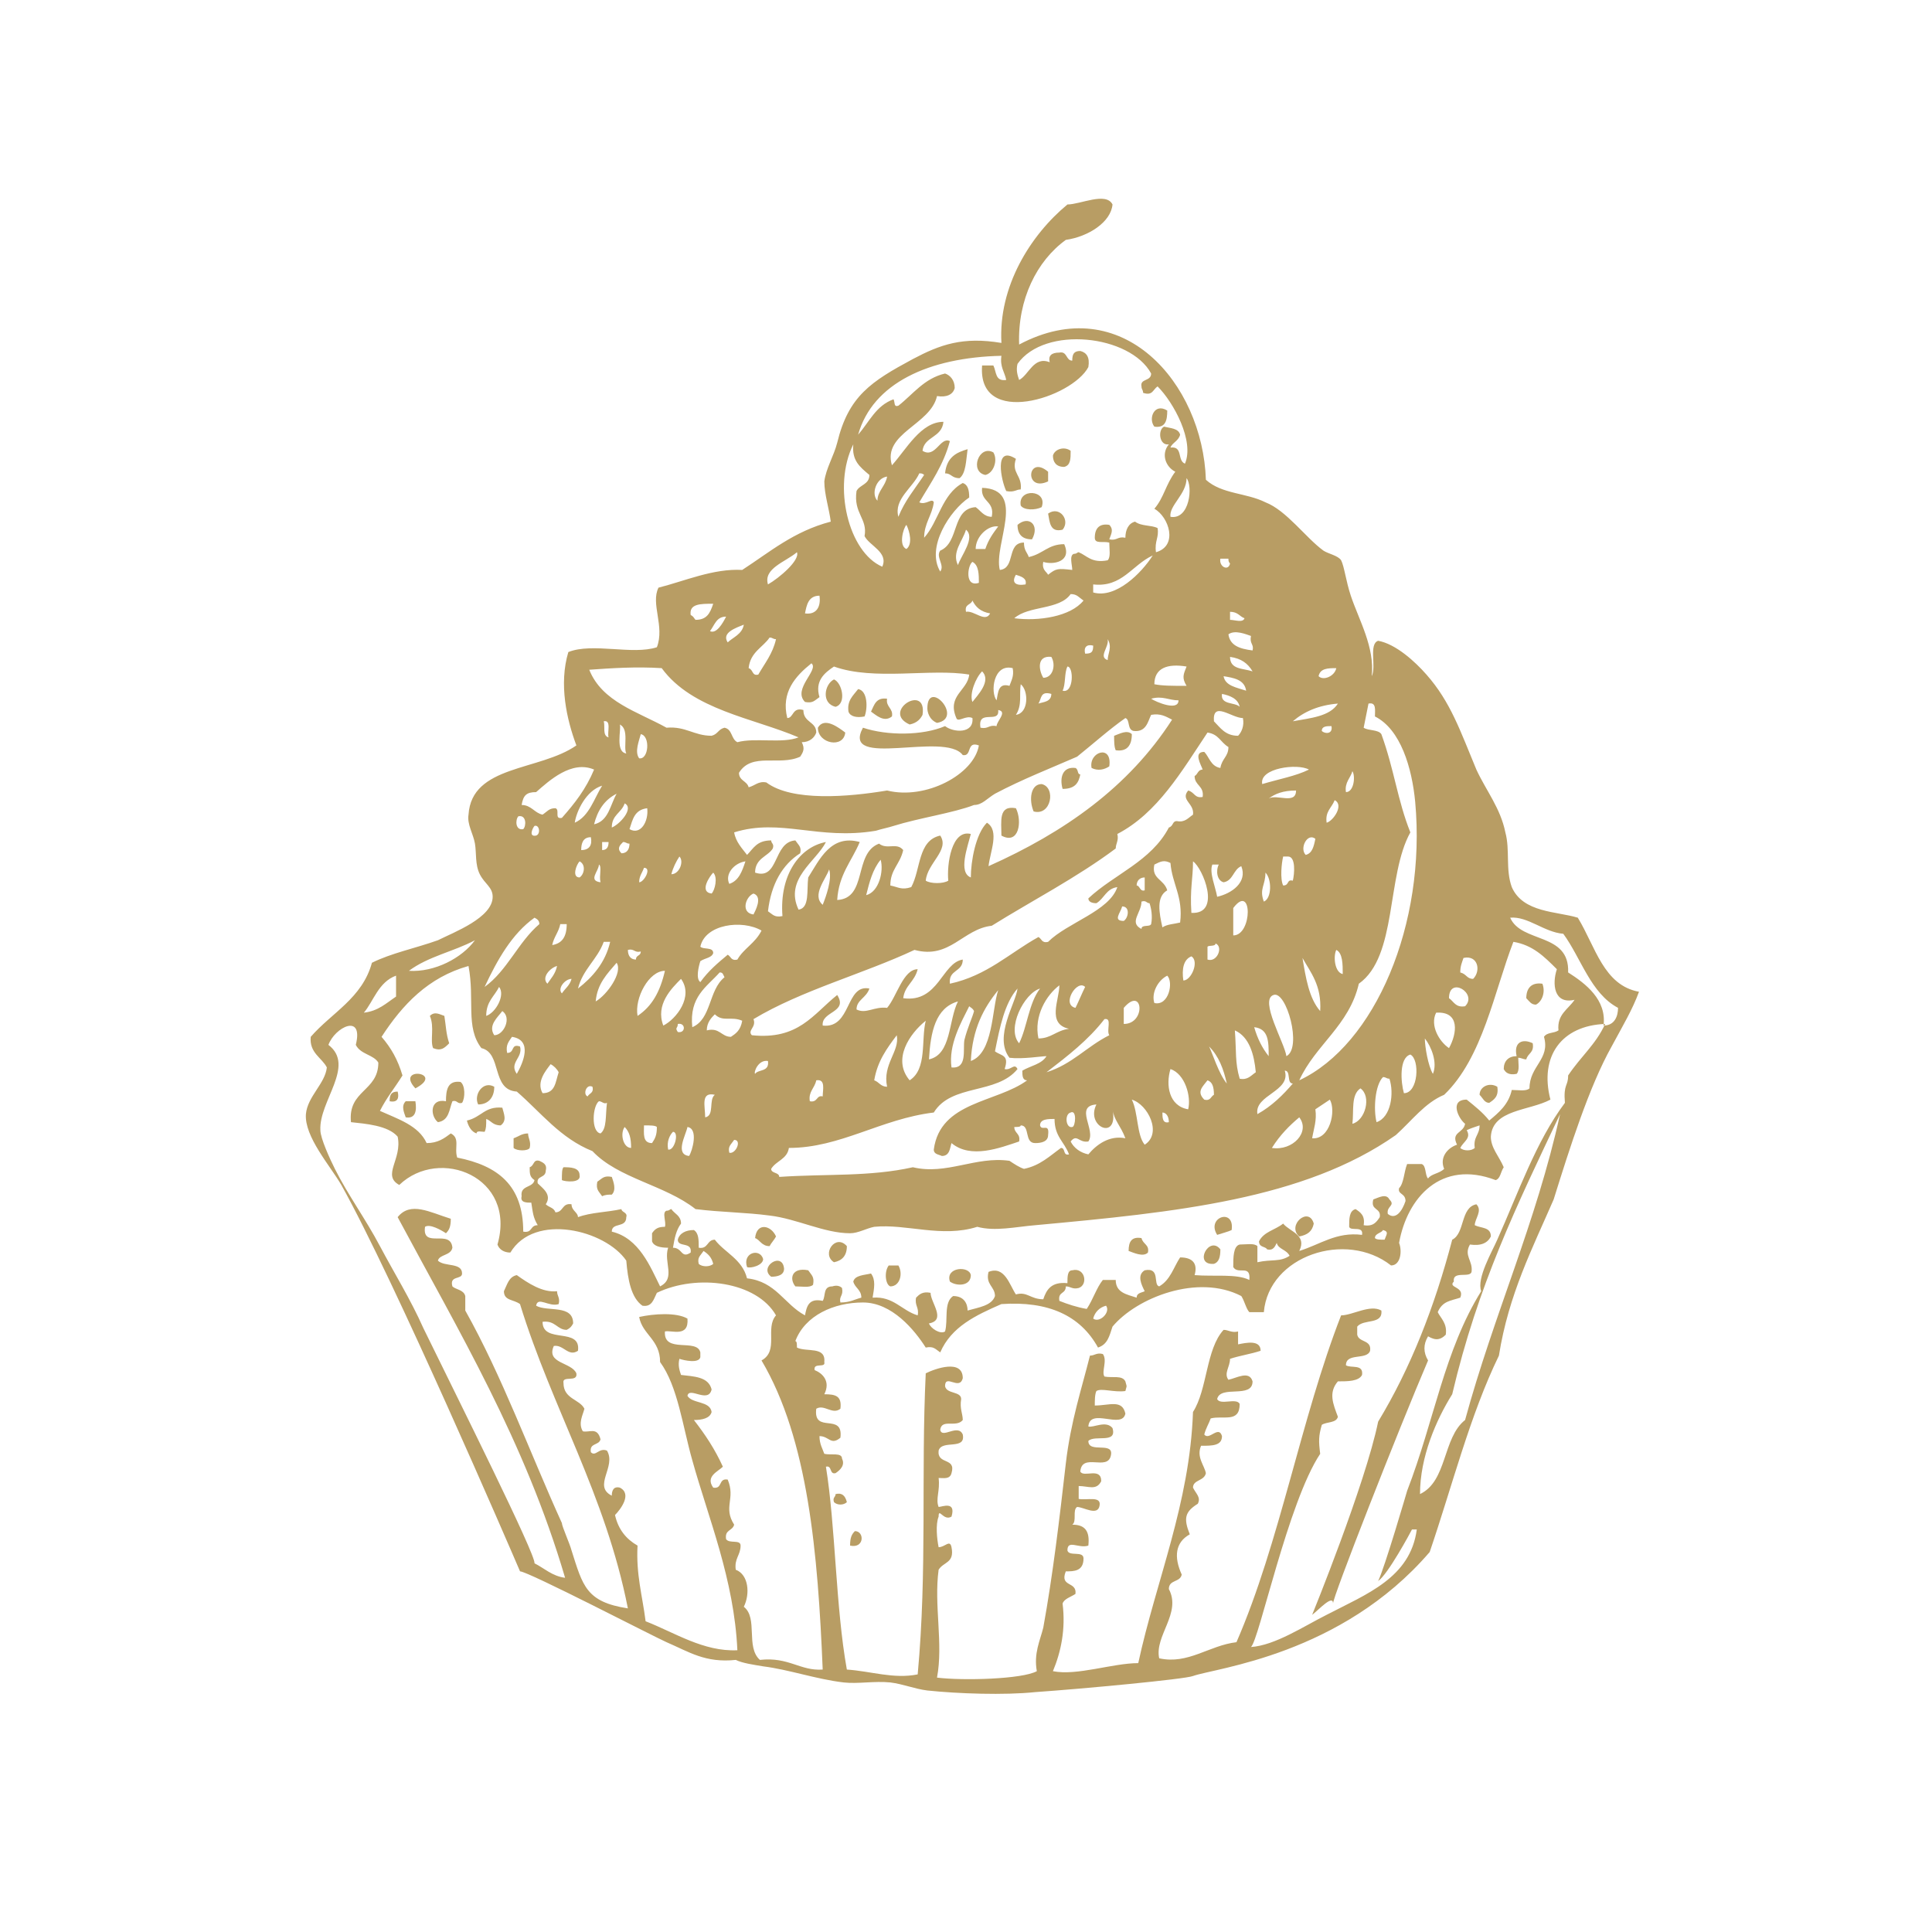 <svg width="120" height="120" xmlns="http://www.w3.org/2000/svg">

 <g>
  <title>background</title>
  <rect fill="none" id="canvas_background" height="402" width="582" y="-1" x="-1"/>
 </g>
 <g>
  <title>Layer 1</title>
  <g id="svg_1">
   <path id="svg_2" d="m72.5,25.5c-0.8,-0.5 -1.2,0.5 -0.8,1c0.7,0.1 0.8,-0.4 0.8,-1z" fill="#b89d64" clip-rule="evenodd" fill-rule="evenodd"/>
   <path id="svg_3" d="m58.7,29.4c0.4,0 0.4,0.3 0.9,0.3c0.4,-0.3 0.4,-1.1 0.5,-1.8c-0.7,0.2 -1.3,0.5 -1.4,1.5z" fill="#b89d64" clip-rule="evenodd" fill-rule="evenodd"/>
   <path id="svg_4" d="m66.1,29c0.4,-0.1 0.4,-0.5 0.4,-1c-0.4,-0.3 -1,-0.1 -1.1,0.3c0,0.4 0.2,0.7 0.7,0.7z" fill="#b89d64" clip-rule="evenodd" fill-rule="evenodd"/>
   <path id="svg_5" d="m61.2,29.5c0.5,-0.1 0.8,-0.9 0.5,-1.4c-0.9,-0.5 -1.5,1.2 -0.5,1.4z" fill="#b89d64" clip-rule="evenodd" fill-rule="evenodd"/>
   <path id="svg_6" d="m63.4,30.4c0.1,-0.9 -0.6,-1 -0.3,-1.9c-1.4,-0.9 -0.9,1.4 -0.6,2c0.5,0.1 0.6,-0.1 0.9,-0.1z" fill="#b89d64" clip-rule="evenodd" fill-rule="evenodd"/>
   <path id="svg_7" d="m65.1,29.9c0,-0.2 0,-0.4 0,-0.6c-1.3,-1.1 -1.5,1.3 0,0.6z" fill="#b89d64" clip-rule="evenodd" fill-rule="evenodd"/>
   <path id="svg_8" d="m63.4,31.4c0.2,0.3 0.9,0.3 1.3,0.1c0.4,-1.1 -1.5,-1.2 -1.3,-0.1z" fill="#b89d64" clip-rule="evenodd" fill-rule="evenodd"/>
   <path id="svg_9" d="m65.1,31.9c0.1,0.5 0.1,1.2 0.9,1c0.5,-0.6 -0.2,-1.5 -0.9,-1z" fill="#b89d64" clip-rule="evenodd" fill-rule="evenodd"/>
   <path id="svg_10" d="m63.2,32.6c0,0.6 0.3,0.9 0.9,0.9c0.5,-0.9 -0.2,-1.5 -0.9,-0.9z" fill="#b89d64" clip-rule="evenodd" fill-rule="evenodd"/>
   <path id="svg_11" d="m51.9,43.9c0.7,-0.2 0.4,-1.5 -0.1,-1.7c-0.6,0.3 -0.8,1.5 0.1,1.7z" fill="#b89d64" clip-rule="evenodd" fill-rule="evenodd"/>
   <path id="svg_12" d="m53.7,44.5c0.2,-0.5 0.2,-1.6 -0.4,-1.7c-0.3,0.4 -0.7,0.7 -0.6,1.4c0.1,0.3 0.5,0.4 1,0.3z" fill="#b89d64" clip-rule="evenodd" fill-rule="evenodd"/>
   <path id="svg_13" d="m58.2,44.9c1.7,-0.3 -0.6,-2.8 -0.6,-0.9c0,0.2 0.1,0.7 0.6,0.9z" fill="#b89d64" clip-rule="evenodd" fill-rule="evenodd"/>
   <path id="svg_14" d="m55.4,44.5c0.1,-0.5 -0.4,-0.6 -0.3,-1.1c-0.7,-0.1 -0.8,0.4 -1,0.8c0.3,0.2 0.8,0.7 1.3,0.3z" fill="#b89d64" clip-rule="evenodd" fill-rule="evenodd"/>
   <path id="svg_15" d="m56.5,45c0.5,-0.1 0.7,-0.4 0.8,-0.6c0.3,-2 -2.6,-0.2 -0.8,0.6z" fill="#b89d64" clip-rule="evenodd" fill-rule="evenodd"/>
   <path id="svg_16" d="m52.5,45.5c-0.4,-0.3 -1.3,-1 -1.7,-0.3c0,1 1.6,1.3 1.7,0.3z" fill="#b89d64" clip-rule="evenodd" fill-rule="evenodd"/>
   <path id="svg_17" d="m70.3,45.6c-0.3,-0.3 -0.8,0 -1.1,0.1c0,0.3 0,0.7 0.1,0.9c0.7,0.1 1,-0.3 1,-1z" fill="#b89d64" clip-rule="evenodd" fill-rule="evenodd"/>
   <path id="svg_18" d="m68.9,47.6c0.2,-1.4 -1.3,-0.9 -1.1,0.1c0.4,0.2 0.8,0.1 1.1,-0.1z" fill="#b89d64" clip-rule="evenodd" fill-rule="evenodd"/>
   <path id="svg_19" d="m67.1,48.1c-0.2,0 -0.1,-0.3 -0.3,-0.4c-0.8,-0.1 -1,0.6 -0.8,1.3c0.8,0 1,-0.4 1.1,-0.9z" fill="#b89d64" clip-rule="evenodd" fill-rule="evenodd"/>
   <path id="svg_20" d="m64.7,48.7c-0.7,0 -0.8,1 -0.5,1.7c1.1,0.3 1.4,-1.5 0.5,-1.7z" fill="#b89d64" clip-rule="evenodd" fill-rule="evenodd"/>
   <path id="svg_21" d="m63.1,50.2c-1.1,-0.2 -0.9,0.8 -0.9,1.7c1.1,0.6 1.3,-0.9 0.9,-1.7z" fill="#b89d64" clip-rule="evenodd" fill-rule="evenodd"/>
   <path id="svg_22" d="m95.4,62.4c0.4,-0.2 0.6,-0.8 0.4,-1.3c-0.7,-0.1 -1,0.3 -1,0.9c0.2,0.2 0.3,0.4 0.6,0.4z" fill="#b89d64" clip-rule="evenodd" fill-rule="evenodd"/>
   <path id="svg_23" d="m26.9,65.1c0.5,0.2 0.7,0 1,-0.3c-0.2,-0.6 -0.2,-1.1 -0.3,-1.7c-0.3,-0.1 -0.6,-0.3 -0.9,0c0.3,0.7 0,1.5 0.2,2z" fill="#b89d64" clip-rule="evenodd" fill-rule="evenodd"/>
   <path id="svg_24" d="m94.2,66.7c0.2,-0.2 0.1,-0.7 0.1,-1c0.2,0 0.3,0.1 0.5,0.1c0.1,-0.4 0.5,-0.4 0.4,-1c-0.6,-0.3 -1.2,-0.1 -1,0.8c-0.5,0 -0.8,0.3 -0.8,0.8c0.1,0.2 0.3,0.4 0.8,0.3z" fill="#b89d64" clip-rule="evenodd" fill-rule="evenodd"/>
   <path id="svg_25" d="m25.8,67.6c1.9,-1 -1.3,-1.4 0,0l0,0z" fill="#b89d64" clip-rule="evenodd" fill-rule="evenodd"/>
   <path id="svg_26" d="m27.7,68.4c-1,-0.2 -1,0.9 -0.5,1.3c0.7,-0.1 0.7,-0.8 0.9,-1.3c0.3,-0.1 0.3,0.2 0.6,0.1c0.2,-0.3 0.2,-1.1 -0.1,-1.3c-0.8,-0.1 -0.9,0.5 -0.9,1.2z" fill="#b89d64" clip-rule="evenodd" fill-rule="evenodd"/>
   <path id="svg_27" d="m30.7,67.5c-0.7,-0.4 -1.3,0.5 -1,1.1c0.6,0 1,-0.4 1,-1.1z" fill="#b89d64" clip-rule="evenodd" fill-rule="evenodd"/>
   <path id="svg_28" d="m92.5,68.5c0.3,-0.2 0.6,-0.4 0.5,-1c-0.5,-0.3 -1.1,0 -1.1,0.5c0.2,0.2 0.3,0.5 0.6,0.5z" fill="#b89d64" clip-rule="evenodd" fill-rule="evenodd"/>
   <path id="svg_29" d="m24.2,68.4c0.5,0.1 0.6,-0.2 0.5,-0.6c-0.4,0 -0.5,0.2 -0.5,0.6z" fill="#b89d64" clip-rule="evenodd" fill-rule="evenodd"/>
   <path id="svg_30" d="m25.8,68.4c-0.2,0 -0.4,0 -0.6,0c-0.3,0.3 -0.1,0.7 0,1c0.6,0.1 0.7,-0.4 0.6,-1z" fill="#b89d64" clip-rule="evenodd" fill-rule="evenodd"/>
   <path id="svg_31" d="m29.6,70.4c0,-0.2 0.3,-0.1 0.5,-0.1c0.1,-0.2 0.1,-0.4 0.1,-0.8c0.3,0.1 0.4,0.4 0.9,0.4c0.4,-0.3 0.2,-0.7 0.1,-1.1c-1.1,-0.1 -1.3,0.6 -2.2,0.8c0.1,0.4 0.3,0.7 0.6,0.8z" fill="#b89d64" clip-rule="evenodd" fill-rule="evenodd"/>
   <path id="svg_32" d="m32.9,71.3c0.1,-0.4 -0.1,-0.6 -0.1,-0.9c-0.4,0 -0.6,0.2 -0.9,0.3c0,0.2 0,0.4 0,0.6c0.2,0.2 0.9,0.2 1,0z" fill="#b89d64" clip-rule="evenodd" fill-rule="evenodd"/>
   <path id="svg_33" d="m36,73c0,-0.5 -0.6,-0.5 -1,-0.5c-0.1,0.1 -0.1,0.4 -0.1,0.8c0.2,0.1 1.2,0.2 1.1,-0.3z" fill="#b89d64" clip-rule="evenodd" fill-rule="evenodd"/>
   <path id="svg_34" d="m38,74.2c0.3,-0.3 0.1,-0.8 0,-1.1c-0.5,-0.1 -0.6,0.1 -0.9,0.3c-0.1,0.5 0.1,0.6 0.3,0.9c0.2,-0.1 0.4,-0.1 0.6,-0.1z" fill="#b89d64" clip-rule="evenodd" fill-rule="evenodd"/>
   <path id="svg_35" d="m76.5,76.4c0.2,-1.4 -1.6,-0.8 -0.9,0.3c0.3,-0.1 0.7,-0.2 0.9,-0.3z" fill="#b89d64" clip-rule="evenodd" fill-rule="evenodd"/>
   <path id="svg_36" d="m80.7,76.8c0.5,-0.1 0.8,-0.3 0.9,-0.8c-0.3,-1.1 -1.7,0.1 -0.9,0.8z" fill="#b89d64" clip-rule="evenodd" fill-rule="evenodd"/>
   <path id="svg_37" d="m48.2,76.8c-0.3,-0.7 -1.2,-0.9 -1.3,0.1c0.3,0.1 0.4,0.5 0.9,0.5c0.1,-0.2 0.3,-0.4 0.4,-0.6z" fill="#b89d64" clip-rule="evenodd" fill-rule="evenodd"/>
   <path id="svg_38" d="m71.3,77.8c0.1,-0.5 -0.3,-0.5 -0.4,-0.9c-0.6,-0.1 -0.8,0.2 -0.8,0.8c0.3,0.1 0.9,0.4 1.2,0.1z" fill="#b89d64" clip-rule="evenodd" fill-rule="evenodd"/>
   <path id="svg_39" d="m51.8,78.4c0.5,-0.1 0.8,-0.4 0.8,-1c-0.7,-0.8 -1.6,0.5 -0.8,1z" fill="#b89d64" clip-rule="evenodd" fill-rule="evenodd"/>
   <path id="svg_40" d="m75.4,78.5c0.3,-0.1 0.4,-0.4 0.4,-0.9c-0.7,-0.9 -1.7,1 -0.4,0.9z" fill="#b89d64" clip-rule="evenodd" fill-rule="evenodd"/>
   <path id="svg_41" d="m47.4,78.2c-0.2,-0.7 -1.3,-0.4 -1,0.5c0.2,0.1 1,-0.1 1,-0.5z" fill="#b89d64" clip-rule="evenodd" fill-rule="evenodd"/>
   <path id="svg_42" d="m47.9,79.3c0.4,0 0.8,-0.1 0.8,-0.5c-0.1,-1.1 -1.6,-0.1 -0.8,0.5z" fill="#b89d64" clip-rule="evenodd" fill-rule="evenodd"/>
   <path id="svg_43" d="m55.3,79.9c0.6,0 0.8,-0.8 0.5,-1.3c-0.2,0 -0.4,0 -0.6,0c-0.3,0.4 -0.2,1.2 0.1,1.3z" fill="#b89d64" clip-rule="evenodd" fill-rule="evenodd"/>
   <path id="svg_44" d="m60.3,79.2c-0.1,-0.6 -1.6,-0.5 -1.3,0.4c0.4,0.3 1.3,0.3 1.3,-0.4z" fill="#b89d64" clip-rule="evenodd" fill-rule="evenodd"/>
   <path id="svg_45" d="m50.5,79.8c0.1,-0.5 -0.1,-0.6 -0.3,-0.9c-1,-0.2 -1.2,0.5 -0.8,1c0.4,0 0.9,0.1 1.1,-0.1z" fill="#b89d64" clip-rule="evenodd" fill-rule="evenodd"/>
   <path id="svg_46" d="m51.9,92.8c0,0.2 -0.2,0.2 -0.1,0.5c0.2,0.2 0.6,0.2 0.8,0c-0.1,-0.4 -0.3,-0.6 -0.7,-0.5z" fill="#b89d64" clip-rule="evenodd" fill-rule="evenodd"/>
   <path id="svg_47" d="m53.1,95.1c-0.2,0.2 -0.3,0.4 -0.3,0.9c0.9,0.2 0.9,-0.9 0.3,-0.9z" fill="#b89d64" clip-rule="evenodd" fill-rule="evenodd"/>
   <path id="svg_48" d="m98,57c-1.3,-0.4 -3.4,-0.3 -4.1,-1.9c-0.4,-1.1 -0.1,-2.3 -0.4,-3.4c-0.3,-1.5 -1.2,-2.6 -1.8,-3.9c-1,-2.4 -1.6,-4.2 -3.1,-5.9c-0.7,-0.8 -1.9,-1.9 -3,-2.1c-0.6,0.2 -0.1,1.6 -0.4,2.2c0.2,-1.8 -0.8,-3.5 -1.3,-5c-0.3,-0.9 -0.4,-1.8 -0.6,-2.2c-0.2,-0.3 -0.8,-0.4 -1.1,-0.6c-1.1,-0.8 -2.3,-2.5 -3.6,-3c-1.2,-0.6 -2.7,-0.5 -3.7,-1.4c-0.2,-6 -5.2,-11.8 -11.6,-8.4c-0.1,-2.8 1.1,-5.2 2.9,-6.5c1.4,-0.2 2.8,-1.1 2.9,-2.2c-0.4,-0.8 -2,0 -2.8,0c-2.3,1.9 -4.3,5.1 -4.1,8.6c-2.4,-0.4 -3.8,0.1 -5.5,1c-2.6,1.4 -4,2.3 -4.7,5.2c-0.2,0.8 -0.7,1.6 -0.8,2.4c0,0.8 0.3,1.7 0.4,2.5c-2.3,0.6 -3.8,1.9 -5.5,3c-1.8,-0.1 -3.6,0.7 -5.2,1.1c-0.5,1 0.4,2.4 -0.1,3.7c-1.5,0.5 -4,-0.3 -5.5,0.3c-0.6,2 -0.1,4.2 0.5,5.8c-2.3,1.6 -6.5,1.2 -6.7,4.3c-0.1,0.6 0.3,1.2 0.4,1.8c0.1,0.6 0,1.3 0.3,1.9c0.3,0.6 0.8,0.8 0.8,1.4c0,1.3 -2.4,2.2 -3.4,2.7c-1.4,0.5 -2.9,0.8 -4.1,1.4c-0.6,2.2 -2.5,3.1 -3.8,4.6c-0.1,1 0.7,1.3 1,1.9c-0.1,1 -1.2,1.8 -1.3,2.9c-0.1,1.4 1.5,3.2 2.2,4.4c3.3,5.9 10.5,22.6 11.1,24c0.5,0 8.4,4.1 9.1,4.4c1.4,0.6 2.4,1.3 4.3,1.1c0.4,0.2 1.1,0.3 1.7,0.4c1.6,0.2 3.3,0.8 5,1c0.9,0.1 1.9,-0.1 2.9,0c0.8,0.1 1.5,0.4 2.3,0.5c1.9,0.2 4.8,0.3 6.7,0.1c2.9,-0.2 9.3,-0.8 9.8,-1c1.4,-0.5 9.2,-1.3 14.7,-7.7c1.4,-4.1 2.5,-8.5 4.3,-12.2c0.6,-3.8 2.1,-6.7 3.4,-9.7c1,-3.2 2.2,-7 3.6,-9.5c0.7,-1.3 1.3,-2.3 1.7,-3.4c-2.2,-0.4 -2.7,-2.8 -3.8,-4.6zm-7.1,2.5c0.9,-0.2 1.1,0.8 0.6,1.3c-0.4,0 -0.4,-0.3 -0.8,-0.4c0,-0.4 0.1,-0.6 0.2,-0.9zm0.1,3c-0.6,0.1 -0.7,-0.3 -1,-0.5c0,-1.4 1.8,-0.3 1,0.5zm-1.8,0.4c1.5,-0.1 1.3,1.3 0.8,2.2c-0.6,-0.4 -1.2,-1.4 -0.8,-2.2zm-0.2,3.8c-0.3,-0.5 -0.5,-1.7 -0.5,-2.2c0.4,0.5 0.8,1.5 0.5,2.2zm-3.2,-21.1c-0.2,-0.3 -0.8,-0.2 -1.1,-0.4c0.1,-0.5 0.2,-1 0.3,-1.5c0.5,-0.1 0.4,0.4 0.4,0.8c1.6,0.8 2.3,3.2 2.5,5.3c0.7,7.6 -2.5,15.1 -7.2,17.3c1,-2.2 3.1,-3.4 3.7,-6c2.4,-1.7 1.7,-6.7 3.2,-9.4c-0.8,-2 -1,-3.9 -1.8,-6.1zm1.4,22.3c-0.2,-0.7 -0.3,-2.2 0.4,-2.4c0.6,0.3 0.5,2.4 -0.4,2.4zm-1.7,1.8c-0.2,-0.8 -0.1,-2.3 0.4,-2.8c0.2,0 0.2,0.1 0.4,0.1c0.3,0.9 0.1,2.4 -0.8,2.7zm-1.5,0.1c0.1,-0.8 -0.1,-1.8 0.5,-2.2c0.7,0.5 0.3,2 -0.5,2.2zm-2.3,-0.9c0.3,-0.2 0.6,-0.4 0.9,-0.6c0.4,0.7 0,2.5 -1.1,2.4c0.1,-0.6 0.3,-1.1 0.2,-1.8zm-2.9,-19.3c0.4,-0.3 0.9,-0.5 1.7,-0.5c0,0.9 -1.2,0.2 -1.7,0.5zm1.5,5.1c-0.4,-0.1 -0.2,0.3 -0.6,0.3c-0.2,-0.4 -0.1,-1.4 0,-1.8l0.3,0c0.5,0 0.4,1.1 0.3,1.5zm-1.2,7.1c0.8,-0.3 1.8,3.3 0.8,3.8c-0.1,-0.8 -1.7,-3.5 -0.8,-3.8zm0.7,4.7c0.4,0 0.1,0.8 0.5,0.8c-0.6,0.7 -1.3,1.4 -2.2,1.9c-0.2,-1.2 2.1,-1.4 1.7,-2.7zm0.9,2.9c0.7,0.9 -0.4,2.1 -1.7,1.9c0.5,-0.8 1.1,-1.4 1.7,-1.9zm1.3,-6.6c-0.7,-0.8 -0.9,-2.1 -1.1,-3.3c0.5,0.9 1.2,1.7 1.1,3.3zm-0.3,-10.7c-0.1,0.5 -0.2,0.9 -0.6,1c-0.4,-0.4 0.1,-1.4 0.6,-1zm0.4,-6.7c0,-0.3 0.3,-0.3 0.6,-0.3c0.1,0.5 -0.4,0.5 -0.6,0.3zm0.8,4.3c0.6,0.3 -0.1,1.3 -0.5,1.4c-0.1,-0.7 0.3,-0.9 0.5,-1.4zm1.1,-1.8c0.2,0.3 0.1,1.3 -0.4,1.3c-0.1,-0.6 0.3,-0.9 0.4,-1.3zm-0.6,12.6c-0.5,-0.1 -0.6,-1.1 -0.4,-1.5c0.4,0.2 0.4,0.9 0.4,1.5zm-0.4,-19c-0.1,0.5 -0.8,0.8 -1.1,0.5c0.1,-0.5 0.6,-0.5 1.1,-0.5zm0.1,2.2c-0.5,0.8 -1.7,0.9 -2.8,1.1c0.7,-0.6 1.6,-1 2.8,-1.1zm-1.8,4.1c-0.8,0.4 -1.9,0.6 -2.9,0.9c-0.2,-1 2.2,-1.3 2.9,-0.9zm-2.7,6.4c0.4,0.4 0.4,1.6 -0.1,1.8c-0.3,-0.8 0.1,-1 0.1,-1.8zm0.2,11.4c-0.4,-0.5 -0.7,-1.1 -0.9,-1.8c0.9,0.1 0.9,0.9 0.9,1.8zm-7.1,-3.3c-0.2,-0.6 0.2,-1.4 0.8,-1.7c0.4,0.4 0.1,1.9 -0.8,1.7zm0.9,7.4c-0.4,0.1 -0.4,-0.3 -0.4,-0.6c0.2,0 0.4,0.2 0.4,0.6zm-0.9,-16c0.4,-0.2 0.6,-0.3 1,-0.1c0.1,1.3 0.8,2.1 0.6,3.7c-0.4,0.1 -0.8,0.1 -1.1,0.3c-0.2,-0.9 -0.4,-1.9 0.3,-2.3c-0.2,-0.7 -1,-0.7 -0.8,-1.6zm1,12.7c0.9,0.3 1.3,1.7 1.1,2.5c-1.2,-0.2 -1.4,-1.5 -1.1,-2.5zm0.8,-5.5c-0.1,-0.7 0,-1.3 0.5,-1.5c0.5,0.3 0,1.5 -0.5,1.5zm0.5,-4.2c-0.1,-1.5 0.1,-2.1 0.1,-3.2c0.6,0.4 1.8,3.3 -0.1,3.2zm1.5,1.9c0.5,0.2 0.1,1.2 -0.5,1l0,-0.8c0.1,-0.1 0.5,0 0.5,-0.2zm-0.5,8.5c0.3,0.1 0.4,0.4 0.4,0.9c-0.2,0.1 -0.2,0.4 -0.6,0.3c-0.5,-0.5 -0.1,-0.8 0.2,-1.2zm0.1,-2.1c0.6,0.6 0.9,1.4 1.1,2.3c-0.5,-0.6 -0.9,-1.9 -1.1,-2.3zm0.5,-9.3c-0.1,-0.6 -0.5,-1.5 -0.3,-2l0.4,0c-0.2,0.4 -0.1,1 0.3,1.1c0.6,-0.1 0.6,-0.8 1.1,-1c0.4,1 -0.6,1.7 -1.5,1.9zm0.4,-13.7c0.6,0.1 1.3,0.2 1.4,0.9c-0.6,-0.2 -1.3,-0.3 -1.4,-0.9zm1,1.9c-0.3,-0.3 -1.2,-0.1 -1.1,-0.8c0.5,0.1 1,0.3 1.1,0.8zm-0.6,-3.1c0.7,0.1 1.1,0.4 1.4,0.9c-0.6,-0.2 -1.4,-0.1 -1.4,-0.9zm0.2,15.6c1.2,-1.6 1.2,1.7 0,1.7l0,-1.7zm1.4,10.2c-0.3,0.2 -0.5,0.5 -1,0.4c-0.3,-1 -0.2,-1.7 -0.3,-3c0.9,0.4 1.2,1.5 1.3,2.6zm-0.2,-26.2c-0.8,-0.1 -1.4,-0.3 -1.5,-1c0.4,-0.3 1.1,0 1.4,0.1c-0.1,0.5 0.2,0.5 0.1,0.9zm-0.5,-2c-0.1,0.3 -0.6,0.1 -0.9,0.1l0,-0.5c0.5,0 0.6,0.3 0.9,0.4zm-1.5,-3.7l0.5,0c0,0.1 0,0.2 0.1,0.3c-0.1,0.5 -0.7,0.2 -0.6,-0.3zm1.4,9.9c0.1,0.5 -0.1,0.9 -0.3,1.1c-0.8,0 -1.1,-0.5 -1.5,-0.9c-0.1,-1.3 1.1,-0.2 1.8,-0.2zm-2.2,0.9c0.7,0.1 0.8,0.6 1.3,0.9c0,0.6 -0.4,0.7 -0.5,1.3c-0.6,-0.1 -0.7,-0.7 -1,-1c-0.7,0 -0.2,0.8 -0.1,1.1c-0.3,0 -0.3,0.3 -0.5,0.4c0,0.6 0.6,0.6 0.5,1.3c-0.5,0.1 -0.5,-0.3 -0.9,-0.4c-0.5,0.6 0.4,0.8 0.3,1.5c-0.3,0.2 -0.5,0.5 -1,0.4c-0.3,0 -0.2,0.3 -0.5,0.4c-1.1,2.1 -3.4,2.9 -5,4.4c0,0.2 0.2,0.3 0.5,0.3c0.5,-0.3 0.6,-0.9 1.3,-1c-0.5,1.5 -3.1,2.2 -4.3,3.4c-0.4,0.1 -0.4,-0.2 -0.6,-0.3c-1.8,1 -3.2,2.4 -5.5,2.9c-0.1,-0.9 0.8,-0.7 0.8,-1.5c-1.3,0.2 -1.5,2.7 -3.7,2.4c0.1,-0.8 0.7,-1 0.9,-1.8c-0.9,0 -1.3,1.7 -1.9,2.4c-0.8,-0.1 -1.3,0.4 -1.9,0.1c0,-0.6 0.6,-0.7 0.8,-1.3c-1.5,-0.3 -1.1,2.5 -2.9,2.3c-0.1,-0.9 1.6,-0.8 0.9,-1.9c-1.5,1.2 -2.4,2.8 -5.3,2.5c-0.3,-0.3 0.3,-0.5 0.1,-1c3,-1.8 6.8,-2.8 10,-4.3c2.2,0.6 3,-1.3 4.8,-1.5c2.4,-1.5 5.3,-3 7.7,-4.8c0,-0.3 0.2,-0.5 0.1,-0.9c2.5,-1.3 4,-3.9 5.6,-6.3zm-23.9,22.6c-0.4,-0.1 -0.3,0.4 -0.8,0.3c-0.1,-0.6 0.3,-0.8 0.4,-1.3c0.6,-0.1 0.4,0.6 0.4,1zm6.9,1c1.1,-1.8 3.9,-1.1 5.2,-2.7c-0.2,-0.4 -0.4,0.1 -0.8,0c0.3,-0.9 -0.2,-0.8 -0.6,-1.1c0.3,-1.5 0.6,-3 1.4,-3.9c-0.1,0.9 -1.5,3 -0.5,4.3c0.8,0.1 2,-0.1 2.3,-0.1c-0.3,0.5 -1,0.6 -1.5,0.9c0,0.3 0,0.6 0.3,0.6c-1.9,1.4 -5.4,1.3 -5.8,4.3c0,0.3 0.3,0.3 0.5,0.4c0.5,0 0.5,-0.5 0.6,-0.8c1.2,1 3,0.3 4.2,-0.1c0.1,-0.5 -0.3,-0.5 -0.3,-0.9c0.2,0 0.4,0 0.4,-0.1c0.6,0 0.2,1.1 0.9,1.1c0.4,0 0.8,-0.1 0.8,-0.5c0.1,-0.8 -0.4,-0.2 -0.5,-0.6c0,-0.4 0.5,-0.4 0.9,-0.4c0,1.1 0.6,1.4 0.9,2.2c-0.4,0.1 -0.2,-0.4 -0.5,-0.4c-0.7,0.5 -1.3,1.1 -2.3,1.3c-0.3,-0.1 -0.6,-0.3 -0.9,-0.5c-2.1,-0.3 -3.9,0.9 -6,0.4c-2.7,0.6 -5.3,0.4 -8.3,0.6c0,-0.3 -0.5,-0.2 -0.5,-0.5c0.3,-0.5 1,-0.6 1.1,-1.3c3.2,0 5.7,-1.8 9,-2.2zm-2.9,-1.6c-0.4,0 -0.5,-0.3 -0.8,-0.4c0.2,-1.2 0.8,-2 1.4,-2.8c0.2,1 -0.9,1.8 -0.6,3.2zm2.4,-4.1c-0.3,1.2 0.1,3 -1,3.7c-1.1,-1.3 0,-2.9 1,-3.7zm2.4,1.2c-0.1,0.6 0.2,1.8 -0.8,1.7c-0.2,-1.4 0.6,-2.8 1.1,-3.8c0.1,0.1 0.2,0.1 0.3,0.3c-0.1,0.4 -0.4,1 -0.6,1.8zm2.1,-3.1c-0.4,1.2 -0.3,3.9 -1.7,4.4c0.1,-2 0.8,-3.3 1.7,-4.4zm-4.3,4.3c0.1,-1.7 0.4,-3.2 1.8,-3.6c-0.6,1.2 -0.4,3.3 -1.8,3.6zm8.7,-1.9c-0.8,0.1 -1.1,0.6 -1.9,0.6c-0.3,-1.4 0.5,-2.7 1.3,-3.3c0,0.9 -0.8,2.4 0.6,2.7zm2.2,-0.6c0.5,-0.1 0.1,0.7 0.3,1c-1.4,0.7 -2.3,1.8 -3.9,2.3c1.3,-1 2.6,-2 3.6,-3.3zm-1.2,-2c-0.2,0.4 -0.4,0.9 -0.6,1.3c-0.9,-0.2 0.1,-1.8 0.6,-1.3zm-4.1,3.5c-0.8,-0.9 0.3,-3.1 1.3,-3.4c-0.7,0.9 -0.8,2.4 -1.3,3.4zm3.2,4.3c0.4,-0.2 0.3,0.9 0.1,0.9c-0.4,0.1 -0.5,-0.8 -0.1,-0.9zm1.1,1.8c0.5,-0.7 -0.9,-2.2 0.5,-2.3c-0.7,1.4 1.4,2.3 1,0.3c0.1,0.7 0.5,1 0.8,1.8c-1,-0.2 -1.8,0.4 -2.3,1c-0.5,-0.1 -0.9,-0.4 -1.1,-0.8c0.4,-0.5 0.5,0.1 1.1,0zm2.1,-14.6c0.5,0 0.4,0.7 0.1,0.9c-0.7,0 -0.2,-0.5 -0.1,-0.9zm0.1,7.3l0,-1c1.2,-1.4 1.4,1 0,1zm1.3,-8.3c-0.3,0.1 -0.3,-0.3 -0.5,-0.3c0,-0.3 0.2,-0.5 0.5,-0.5l0,0.8zm0.3,0.8c0.1,0.3 0.2,0.8 0.1,1.3c-0.1,0.2 -0.6,0 -0.6,0.3c-0.8,-0.4 0,-1 0,-1.7c0.3,-0.1 0.3,0.1 0.5,0.1zm-0.3,15c-0.5,-0.6 -0.4,-2 -0.8,-2.8c1,0.3 1.9,2.1 0.8,2.8zm-24.2,-4.4c-0.1,-0.1 0.2,-0.9 0.8,-0.8c0.1,0.7 -0.6,0.5 -0.8,0.8zm-1.5,-2.3c-0.6,0 -0.7,-0.6 -1.5,-0.4c0,-0.5 0.3,-0.8 0.5,-1c0.5,0.5 1,0.1 1.7,0.4c-0.1,0.6 -0.4,0.8 -0.7,1zm-0.1,7.2c-0.1,-0.4 0.1,-0.5 0.3,-0.8c0.5,0 0.1,0.9 -0.3,0.8zm-4.1,-7.9c-0.5,-1.3 0.5,-2.3 1.1,-2.9c0.8,1.1 -0.3,2.5 -1.1,2.9zm0.3,7.7c-0.1,-0.5 0.1,-0.9 0.3,-1.1c0.4,0 0.1,1.2 -0.3,1.1zm-1.9,-8.3c-0.2,-1.1 0.7,-2.8 1.7,-2.8c-0.3,1.3 -0.8,2.2 -1.7,2.8zm1.2,6.9c0,0.5 -0.1,0.7 -0.3,1c-0.6,0 -0.5,-0.6 -0.5,-1.1c0.4,0 0.7,0 0.8,0.1zm-3.5,0.4c-0.6,-0.1 -0.5,-1.7 -0.1,-2c0.2,0 0.3,0.2 0.5,0.1c-0.1,0.8 0,1.6 -0.4,1.9zm-1.4,-9c0.3,-1.2 1.2,-1.8 1.6,-2.9l0.4,0c-0.3,1.3 -1.1,2.2 -2,2.9zm0.6,6.7c-0.3,-0.1 -0.1,-0.8 0.3,-0.6c0.1,0.4 -0.2,0.4 -0.3,0.6zm1,-23.3c0.5,-0.1 0.2,0.7 0.3,1c-0.4,-0.1 -0.2,-0.7 -0.3,-1zm0.8,4.5c-0.4,0.7 -0.5,1.7 -1.4,1.9c0.2,-0.8 0.6,-1.5 1.4,-1.9zm-0.9,3.5l0,-0.5l0.4,0c0,0.3 -0.1,0.5 -0.4,0.5zm-0.1,2c-0.8,-0.1 -0.1,-0.7 -0.1,-1.1c0.2,0.1 0,0.7 0.1,1.1zm-1.6,-3.7c0.1,-0.7 0.7,-2 1.7,-2.3c-0.5,0.8 -0.8,1.9 -1.7,2.3zm0.4,1.7c0,-0.4 0.1,-0.8 0.6,-0.8c0.1,0.5 -0.1,0.8 -0.6,0.8zm-0.1,0.7c0.4,0.2 0.3,0.8 0,1c-0.5,0 -0.2,-0.8 0,-1zm1,8.7c0.1,-1.1 0.7,-1.7 1.3,-2.4c0.4,0.6 -0.6,2 -1.3,2.4zm1,-10.8c0,-0.8 0.6,-0.9 0.8,-1.5c0.6,0.3 -0.3,1.3 -0.8,1.5zm0.5,-6.4c0.6,0.3 0.2,1.4 0.4,1.8c-0.7,-0.1 -0.3,-1.5 -0.4,-1.8zm0.2,7.3c0.2,0 0.2,0.1 0.4,0.1c0,0.4 -0.2,0.6 -0.5,0.6c-0.3,-0.3 -0.1,-0.5 0.1,-0.7zm0.1,17.7c0.3,0.3 0.4,0.7 0.4,1.3c-0.5,0 -0.7,-0.9 -0.4,-1.3zm0.2,-11c0.4,-0.1 0.4,0.2 0.8,0.1c0,0.3 -0.3,0.2 -0.3,0.5c-0.3,0 -0.5,-0.2 -0.5,-0.6zm1.2,-8.8c0.1,0.8 -0.4,1.7 -1.1,1.3c0.2,-0.6 0.3,-1.2 1.1,-1.3zm-0.4,-4.6c0.6,0.1 0.5,1.6 -0.1,1.5c-0.3,-0.4 0,-1.1 0.1,-1.5zm-0.1,9.2c0,-0.4 0.2,-0.6 0.3,-0.9c0.5,0 0,0.9 -0.3,0.9zm2,-0.5c0.1,-0.4 0.3,-0.8 0.5,-1.1c0.3,0.3 0,1.1 -0.5,1.1zm0.4,9.3c0.5,-0.1 0.5,0.6 0,0.5c-0.2,-0.3 0,-0.2 0,-0.5zm0.6,6.4c0.7,0.1 0.3,1.5 0.1,1.8c-0.9,-0.1 -0.2,-1.3 -0.1,-1.8zm0.3,-6.2c-0.2,-1.9 0.9,-2.5 1.7,-3.4c0.2,0 0.2,0.1 0.3,0.3c-1,0.8 -0.8,2.6 -2,3.1zm1.4,4.2c-0.4,0.3 0,1.3 -0.6,1.4c0,-0.7 -0.3,-1.6 0.6,-1.4zm1.4,-8.4c-0.4,0.1 -0.4,-0.2 -0.6,-0.3c-0.6,0.5 -1.2,1 -1.7,1.7c-0.3,-0.2 -0.1,-1 0,-1.3c0.3,-0.2 0.7,-0.2 0.8,-0.5c0,-0.4 -0.6,-0.2 -0.8,-0.4c0.3,-1.4 2.6,-1.7 3.8,-1c-0.4,0.8 -1.1,1.1 -1.5,1.8zm-1.5,-5.4c0.3,0.3 0.1,1.1 -0.1,1.3c-0.8,-0.1 -0.1,-1.1 0.1,-1.3zm22.2,-17.3c0.4,0 0.5,0.2 0.8,0.4c-0.8,1 -2.8,1.3 -4.3,1.1c0.9,-0.8 2.8,-0.5 3.5,-1.5zm-3.4,-1.2c0.3,0.1 0.7,0.2 0.6,0.6c-0.6,0.1 -0.9,-0.1 -0.6,-0.6zm2.9,7.2c0.2,-0.4 0.1,-1.1 0.3,-1.5c0.4,0 0.4,1.7 -0.3,1.5zm-1.2,-0.8c-0.3,-0.5 -0.4,-1.4 0.5,-1.3c0.3,0.5 0.1,1.3 -0.5,1.3zm-0.3,1.6c0.2,-0.3 0.1,-0.8 0.8,-0.6c0,0.5 -0.5,0.5 -0.8,0.6zm-1.1,-1.2c0.5,0.4 0.5,1.8 -0.3,1.9c0.4,-0.6 0.2,-1.3 0.3,-1.9zm-0.7,0.1c-0.7,-0.2 -0.7,0.4 -0.8,0.9c-0.4,-0.5 -0.2,-2.3 1,-2c0.1,0.5 -0.1,0.8 -0.2,1.1zm-1.9,-6.4c-0.9,0.3 -0.7,-1.1 -0.4,-1.3c0.4,0.2 0.4,0.8 0.4,1.3zm-0.2,-2.1c0,-0.8 0.8,-1.5 1.4,-1.4c-0.3,0.4 -0.6,0.8 -0.8,1.4l-0.6,0zm-1.1,1c-0.4,-0.8 0.3,-1.5 0.5,-2.2c0.6,0.5 -0.3,1.6 -0.5,2.2zm0.9,2.2c0.2,0.4 0.5,0.7 1.1,0.8c-0.3,0.6 -1,-0.2 -1.5,-0.1c-0.1,-0.5 0.3,-0.4 0.4,-0.7zm0.6,4.4c0.6,0.6 -0.3,1.5 -0.6,1.9c-0.2,-0.5 0.2,-1.5 0.6,-1.9zm1,2.4c0.6,0.1 -0.1,0.7 -0.1,1c-0.5,-0.1 -0.5,0.2 -1,0.1c-0.2,-1.2 1.2,-0.2 1.1,-1.1zm-0.2,5.2c1.7,-0.9 3.5,-1.6 5.1,-2.3c1,-0.8 2,-1.7 3,-2.4c0.3,0.1 0.1,0.7 0.5,0.8c0.8,0.1 0.9,-0.6 1.1,-1c0.6,-0.1 0.9,0.1 1.3,0.3c-2.7,4.2 -6.7,7 -11.4,9.1c0.1,-0.9 0.7,-2.2 -0.1,-2.7c-0.7,0.7 -1,2.4 -1,3.4c-0.8,-0.3 -0.2,-1.9 0,-2.7c-1.2,-0.3 -1.5,1.9 -1.4,2.9c-0.3,0.2 -1.1,0.2 -1.4,0c0.1,-1.1 1.5,-1.9 0.9,-2.8c-1.4,0.3 -1.2,2.1 -1.8,3.2c-0.6,0.2 -0.8,0 -1.3,-0.1c0,-1 0.6,-1.3 0.8,-2.2c-0.4,-0.5 -1,0 -1.5,-0.4c-1.6,0.6 -0.7,3.4 -2.6,3.5c0.1,-1.6 0.9,-2.4 1.4,-3.6c-1.8,-0.5 -2.5,1.1 -3.2,2.2c-0.1,0.8 0.1,1.9 -0.6,2c-0.9,-1.9 1.1,-3 1.7,-4.2c-1.6,0.3 -2.9,2 -2.7,4.6c-0.5,0.1 -0.6,-0.1 -0.9,-0.3c0.2,-1.7 0.9,-2.9 2,-3.6c0.1,-0.4 -0.1,-0.5 -0.3,-0.8c-1.4,0.1 -1,2.5 -2.5,2c0,-0.9 0.8,-1 1.1,-1.5c0.1,-0.3 -0.1,-0.3 -0.1,-0.5c-0.9,0 -1.1,0.5 -1.5,0.9c-0.3,-0.4 -0.7,-0.8 -0.8,-1.4c2.9,-0.9 5.2,0.5 8.8,-0.1c0.3,-0.1 0.8,-0.2 1.1,-0.3c1.6,-0.5 3.7,-0.8 5,-1.3c0.5,0 0.8,-0.4 1.3,-0.7zm11.9,-6.7c-0.9,0 -1.5,0 -2,-0.1c0,-1 0.8,-1.3 2,-1.1c-0.2,0.5 -0.3,0.7 0,1.2zm-0.5,0.9c0,0.7 -1.4,0.1 -1.7,-0.1c0.7,-0.2 1.1,0.1 1.7,0.1zm-5.3,-6.7l0,-0.5c1.8,0.2 2.4,-1.2 3.7,-1.8c-0.7,1.1 -2.3,2.7 -3.7,2.3zm0.9,2.9c0.3,0.5 0,0.9 0,1.3c-0.6,-0.2 0.1,-0.8 0,-1.3zm-1.4,0.9c-0.1,-0.4 0.1,-0.6 0.5,-0.5c0,0.4 -0.1,0.5 -0.5,0.5zm-13.6,15c0.2,-0.8 0.4,-1.6 0.9,-2.2c0.2,0.7 -0.1,2 -0.9,2.2zm-2.7,0.6c-0.7,-0.6 0.2,-1.6 0.4,-2.2c0.2,0.6 -0.2,1.7 -0.4,2.2zm-4.3,0.6c-0.8,-0.1 -0.5,-1.1 0,-1.3c0.6,0.2 0.1,1.1 0,1.3zm-0.5,-3.3c-0.2,0.6 -0.4,1.2 -1,1.4c-0.3,-0.6 0.3,-1.3 1,-1.4zm26.4,-21.4c-0.1,-0.7 1,-1.4 1,-2.4c0.4,0.5 0.2,2.6 -1,2.4zm-10.5,-10c-0.1,0.7 0.2,1 0.3,1.5c-0.7,0.1 -0.6,-0.5 -0.8,-0.9l-0.7,0c-0.3,3.9 5.6,2 6.6,0.1c0.1,-0.6 -0.1,-0.9 -0.5,-1c-0.4,0 -0.5,0.2 -0.5,0.6c-0.4,0 -0.3,-0.6 -0.8,-0.5c-0.5,0 -0.7,0.2 -0.6,0.6c-1,-0.4 -1.3,0.8 -1.9,1.1c-0.1,-0.3 -0.2,-0.6 -0.1,-1c1.7,-2.4 7,-1.8 8.3,0.6c0,0.5 -0.7,0.3 -0.6,0.8c0,0.2 0.1,0.2 0.1,0.4c0.6,0.2 0.6,-0.2 0.9,-0.4c1,1 2.3,3.4 1.7,4.8c-0.5,-0.2 -0.1,-1.1 -0.9,-1c0.1,-0.3 0.5,-0.4 0.6,-0.8c-0.1,-0.4 -0.6,-0.4 -1,-0.5c-0.4,0.2 -0.3,1.2 0.3,1.1c-0.5,0.6 -0.2,1.4 0.4,1.7c-0.6,0.8 -0.7,1.6 -1.3,2.3c0.9,0.5 1.5,2.3 0.1,2.7c-0.1,-0.7 0.2,-0.9 0.1,-1.5c-0.4,-0.2 -1,-0.1 -1.4,-0.4c-0.4,0.1 -0.6,0.5 -0.6,1c-0.5,-0.1 -0.5,0.2 -1,0.1c0.1,-0.3 0.3,-0.6 0,-0.9c-0.6,-0.1 -0.9,0.2 -0.9,0.8c0,0.4 0.5,0.2 0.9,0.3c0,0.4 0.1,0.9 -0.1,1.1c-1,0.2 -1.3,-0.3 -1.8,-0.5c-0.1,0 -0.1,0.1 -0.3,0.1c-0.3,0.1 -0.1,0.7 -0.1,1c-0.9,-0.1 -1,-0.1 -1.5,0.3c-0.1,-0.2 -0.4,-0.3 -0.3,-0.8c0.6,0.2 1.8,0 1.3,-1.1c-1,0 -1.3,0.6 -2.2,0.8c-0.1,-0.3 -0.3,-0.4 -0.3,-0.9c-1.1,0 -0.5,1.6 -1.5,1.7c-0.4,-1.6 1.7,-5 -1.1,-5.1c-0.1,0.9 0.8,0.8 0.6,1.8c-0.5,0 -0.7,-0.4 -1,-0.6c-1.5,0.1 -1,2.2 -2.2,2.7c-0.3,0.4 0.3,0.9 0,1.3c-0.9,-1.5 0.6,-3.8 1.8,-4.6c0,-0.5 -0.1,-0.8 -0.4,-0.9c-1.3,0.7 -1.5,2.4 -2.4,3.4c0,-0.9 0.5,-1.4 0.6,-2.2c-0.1,-0.3 -0.5,0.2 -0.9,0c0.7,-1.2 1.5,-2.3 1.9,-3.8c-0.6,-0.3 -0.9,1.1 -1.7,0.6c0.1,-0.9 1.2,-0.8 1.3,-1.8c-1.4,0 -2.3,1.7 -3.2,2.7c-0.6,-2 2.4,-2.5 2.8,-4.3c0.6,0.1 1,-0.1 1.1,-0.5c0,-0.5 -0.3,-0.8 -0.6,-0.9c-1.3,0.3 -2,1.3 -2.9,2c-0.3,0.1 -0.2,-0.2 -0.3,-0.4c-1.1,0.4 -1.5,1.4 -2.2,2.2c0.9,-3.2 4.4,-4.8 8.9,-4.9zm-6.4,10c-0.3,-1.1 0.9,-1.8 1.3,-2.7c0.1,0 0.2,0 0.3,0.1c-0.6,0.9 -1.2,1.6 -1.6,2.6zm0.5,2c-0.5,-0.2 -0.2,-1.3 0,-1.5c0.2,0.4 0.4,1.2 0,1.5zm-1.2,-4.5c-0.1,0.6 -0.6,0.9 -0.6,1.5c-0.4,-0.4 -0.1,-1.4 0.6,-1.5zm-2.1,-2c-0.1,1 0.4,1.4 1,1.9c0,0.6 -0.6,0.6 -0.8,1c-0.2,1.4 0.7,1.7 0.5,2.8c0.3,0.6 1.5,1 1.1,1.9c-2.1,-0.9 -3.1,-5 -1.8,-7.6zm-2.1,9.4c0.1,0.7 -0.2,1.2 -0.9,1.1c0.1,-0.5 0.2,-1.1 0.9,-1.1zm-0.5,4.2c0.5,0.4 -1.2,1.6 -0.4,2.4c0.5,0.1 0.6,-0.1 0.9,-0.3c-0.3,-1 0.3,-1.5 0.9,-1.9c2.5,0.9 6,0.1 8.4,0.5c-0.1,1 -1.4,1.3 -0.8,2.7c0.1,0.3 0.6,-0.2 1,0c0.1,1 -1.2,0.9 -1.7,0.5c-1.4,0.6 -3.6,0.6 -5.1,0.1c-1.4,2.6 5.1,0.2 6.2,1.7c0.6,0.1 0.2,-0.9 1,-0.6c-0.3,1.8 -3.3,3.4 -5.7,2.8c-2.4,0.4 -5.9,0.7 -7.5,-0.5c-0.5,-0.1 -0.7,0.2 -1.1,0.3c-0.1,-0.4 -0.6,-0.4 -0.6,-0.9c0.8,-1.3 2.5,-0.4 3.8,-1c0.2,-0.3 0.3,-0.5 0.1,-0.9c0.5,0 0.8,-0.3 0.9,-0.6c0,-0.7 -0.8,-0.6 -0.8,-1.4c-0.7,-0.2 -0.6,0.5 -1,0.5c-0.4,-1.6 0.5,-2.6 1.5,-3.4zm-0.9,-6.9c0.2,0.5 -1.1,1.6 -1.8,2c-0.3,-1 1.1,-1.4 1.8,-2zm-1.7,5.3c0.2,0 0.2,0.1 0.4,0.1c-0.2,0.9 -0.7,1.5 -1.1,2.2c-0.4,0.1 -0.3,-0.3 -0.6,-0.4c0.1,-1 0.9,-1.3 1.3,-1.9zm-1.6,-0.8c-0.1,0.6 -0.7,0.8 -1,1.1c-0.4,-0.6 0.5,-0.9 1,-1.1zm-1.1,-0.5c-0.2,0.4 -0.6,1.1 -1,0.9c0.3,-0.4 0.4,-0.9 1,-0.9zm-0.8,-0.8c-0.2,0.6 -0.4,1 -1.1,1c-0.1,-0.1 -0.1,-0.2 -0.3,-0.3c-0.1,-0.7 0.6,-0.7 1.4,-0.7zm-3.2,4c1.9,2.6 5.7,3.1 8.5,4.3c-1,0.4 -2.7,0 -3.8,0.3c-0.4,-0.2 -0.3,-0.8 -0.8,-0.9c-0.4,0.1 -0.4,0.4 -0.8,0.5c-1.1,0 -1.6,-0.6 -2.8,-0.5c-1.8,-1 -4,-1.6 -4.8,-3.6c1.4,-0.1 2.9,-0.2 4.5,-0.1zm-7.8,7.7c0.8,-0.7 2.2,-2 3.6,-1.4c-0.5,1.2 -1.2,2.1 -2,3c-0.5,0.1 -0.1,-0.5 -0.4,-0.6c-0.4,0 -0.5,0.2 -0.8,0.4c-0.5,-0.1 -0.7,-0.6 -1.3,-0.6c0.1,-0.6 0.3,-0.8 0.9,-0.8zm0.9,16.9c0.2,0.1 0.4,0.3 0.5,0.5c-0.2,0.6 -0.2,1.3 -1,1.3c-0.4,-0.7 0.2,-1.4 0.5,-1.8zm0.4,-6.1c-0.1,0.5 -0.4,0.8 -0.6,1.1c-0.4,-0.4 0.2,-1 0.6,-1.1zm-0.3,-1.3c0.1,-0.5 0.4,-0.8 0.5,-1.3l0.4,0c0,0.8 -0.3,1.2 -0.9,1.3zm1.2,2.1c-0.1,0.4 -0.4,0.6 -0.6,0.9c-0.3,-0.3 0.2,-0.9 0.6,-0.9zm-2.2,-8.9c-0.5,0.1 -0.2,-0.5 -0.1,-0.6c0.3,-0.1 0.4,0.5 0.1,0.6zm-1.1,-1.2c0.5,-0.1 0.5,0.6 0.3,0.8c-0.5,0.1 -0.5,-0.6 -0.3,-0.8zm1,6.3c0.2,0.1 0.3,0.2 0.3,0.4c-1.3,1.1 -2,2.9 -3.4,3.9c0.8,-1.7 1.7,-3.3 3.1,-4.3zm-0.9,8c-0.6,-0.2 -0.3,0.4 -0.8,0.4c-0.1,-0.5 0.1,-0.7 0.3,-1c1.3,0.2 0.7,1.6 0.3,2.3c-0.5,-0.7 0.4,-1 0.2,-1.7zm-1.1,-2.2c0.6,0.4 0.1,1.5 -0.5,1.5c-0.4,-0.6 0.2,-1.1 0.5,-1.5zm-1,0.3c0,-0.9 0.5,-1.2 0.8,-1.8c0.4,0.5 -0.2,1.6 -0.8,1.8zm-0.7,-4.7c-0.8,1.1 -2.5,2 -4.1,1.9c1.2,-0.9 2.8,-1.2 4.1,-1.9zm-0.4,1.6c0.4,2.1 -0.2,3.8 0.8,5.1c1.3,0.3 0.6,2.6 2.2,2.7c1.5,1.3 2.7,2.9 4.7,3.7c1.6,1.7 4.5,2.1 6.4,3.6c1.6,0.2 3.1,0.2 4.6,0.4c1.7,0.2 3.4,1.1 5,1.1c0.5,0 1,-0.3 1.5,-0.4c2,-0.2 4.2,0.7 6.4,0c1.1,0.3 2.4,0 3.6,-0.1c8.7,-0.8 16.7,-1.6 22.4,-5.6c1,-0.9 1.8,-2 3,-2.5c2.4,-2.3 3.1,-6.4 4.3,-9.5c1.2,0.2 1.9,0.9 2.7,1.7c-0.3,0.9 -0.2,2.2 1.1,1.9c-0.4,0.6 -1.1,0.9 -1,1.9c-0.3,0.2 -0.7,0.1 -0.9,0.4c0.4,1.4 -0.9,1.8 -0.9,3.2c-0.2,0.2 -0.7,0.1 -1.1,0.1c-0.2,0.9 -0.8,1.4 -1.4,1.9c-0.4,-0.5 -0.9,-0.9 -1.4,-1.3c-1.1,0 -0.5,1.2 -0.1,1.5c-0.1,0.6 -0.9,0.5 -0.5,1.3c-0.6,0.2 -1.1,0.8 -0.8,1.5c-0.3,0.3 -0.8,0.3 -1,0.6c-0.2,-0.2 -0.1,-0.8 -0.4,-0.9l-0.9,0c-0.2,0.5 -0.2,1.2 -0.5,1.5c-0.1,0.4 0.4,0.3 0.4,0.8c-0.2,0.6 -0.6,1.2 -1.1,0.8c-0.1,-0.5 0.5,-0.5 0.1,-0.9c-0.2,-0.4 -0.7,-0.1 -1,0c-0.2,0.7 0.5,0.5 0.4,1.1c-0.2,0.3 -0.4,0.6 -1,0.5c0.1,-0.6 -0.2,-0.8 -0.5,-1c-0.4,0.1 -0.4,0.6 -0.4,1.1c0.1,0.3 0.9,-0.1 0.8,0.5c-1.6,-0.2 -2.6,0.6 -3.9,1c0.5,-1 -0.6,-1.2 -1,-1.7c-0.5,0.4 -1.2,0.5 -1.5,1.1c0,0.4 0.4,0.3 0.5,0.5c0.4,0.1 0.5,-0.2 0.6,-0.4c0.1,0.4 0.6,0.4 0.8,0.8c-0.6,0.4 -1.1,0.2 -2,0.4l0,-1c-0.2,-0.2 -0.7,-0.1 -1.1,-0.1c-0.4,0.1 -0.4,0.8 -0.4,1.4c0.3,0.5 1.1,-0.2 1,0.8c-0.8,-0.4 -2.2,-0.2 -3.4,-0.3c0.2,-0.7 -0.1,-1.1 -0.9,-1.1c-0.4,0.6 -0.6,1.4 -1.3,1.8c-0.4,-0.1 0.1,-1.2 -0.9,-1c-0.5,0.3 -0.2,0.9 0,1.3c-0.2,0.1 -0.5,0.1 -0.5,0.4c-0.6,-0.2 -1.3,-0.3 -1.3,-1.1l-0.8,0c-0.4,0.5 -0.6,1.2 -1,1.8c-0.6,-0.1 -1.2,-0.3 -1.7,-0.5c-0.1,-0.6 0.4,-0.4 0.4,-0.9c0.3,0 0.4,0.2 0.8,0.1c0.6,-0.2 0.4,-1.3 -0.4,-1.1c-0.3,0 -0.3,0.4 -0.3,0.8c-1,-0.1 -1.3,0.4 -1.5,1c-0.8,0 -1,-0.5 -1.7,-0.3c-0.4,-0.6 -0.7,-1.8 -1.7,-1.4c-0.2,0.8 0.4,0.9 0.4,1.5c-0.2,0.6 -1,0.7 -1.7,0.9c0,-0.4 -0.2,-0.9 -0.9,-0.9c-0.6,0.4 -0.3,1.5 -0.5,2.2c-0.3,0.2 -0.9,-0.2 -1,-0.5c1.1,-0.2 0.1,-1.3 0.1,-1.9c-0.5,-0.1 -0.7,0.1 -0.9,0.3c-0.1,0.5 0.2,0.6 0.1,1.1c-1,-0.3 -1.5,-1.2 -2.8,-1.1c0.1,-0.6 0.2,-1.1 -0.1,-1.5c-0.4,0.1 -1,0.1 -1.1,0.5c0.1,0.4 0.5,0.5 0.5,1c-0.4,0.1 -0.7,0.3 -1.3,0.3c-0.1,-0.4 0.2,-0.4 0.1,-0.9c-0.1,-0.1 -0.3,-0.2 -0.6,-0.1c-0.6,0 -0.4,0.6 -0.6,0.9c-0.9,-0.2 -1,0.4 -1.1,0.9c-1.3,-0.7 -1.8,-2.1 -3.6,-2.3c-0.3,-1.2 -1.4,-1.6 -2,-2.4c-0.5,0 -0.4,0.6 -1,0.5c0,-0.5 0,-0.9 -0.3,-1.1c-0.5,0 -0.9,0.2 -1,0.6c0,0.5 0.9,0.1 0.8,0.8c-0.6,0.4 -0.5,-0.3 -1.1,-0.3c0.1,-0.6 0.2,-1.1 0.5,-1.5c0,-0.5 -0.4,-0.6 -0.6,-0.9c-0.1,0 -0.1,0.1 -0.3,0.1c-0.3,0.1 0,0.7 -0.1,1c-0.4,0 -0.6,0.1 -0.8,0.4l0,0.5c0.1,0.3 0.5,0.4 1,0.4c-0.3,0.9 0.5,1.9 -0.5,2.4c-0.6,-1.2 -1.3,-3 -3,-3.4c0,-0.6 0.9,-0.2 0.9,-0.9c0.1,-0.3 -0.3,-0.3 -0.3,-0.5c-0.9,0.2 -1.9,0.2 -2.7,0.5c0,-0.3 -0.4,-0.4 -0.4,-0.8c-0.6,-0.1 -0.5,0.5 -1,0.5c-0.1,-0.3 -0.4,-0.3 -0.6,-0.5c0.4,-0.6 -0.2,-1 -0.5,-1.3c-0.1,-0.5 0.5,-0.3 0.5,-0.8c0.1,-0.4 -0.2,-0.5 -0.4,-0.6c-0.4,-0.1 -0.3,0.3 -0.6,0.4c0,0.4 0,0.6 0.3,0.8c-0.1,0.5 -0.9,0.3 -0.8,1c-0.1,0.4 0.3,0.4 0.6,0.4c0.1,0.6 0.1,0.9 0.4,1.4c-0.5,0 -0.3,0.5 -0.9,0.4c0,-2.9 -1.6,-4.1 -4.1,-4.6c-0.2,-0.6 0.2,-1.2 -0.4,-1.5c-0.4,0.3 -0.8,0.6 -1.5,0.6c-0.5,-1.1 -1.8,-1.5 -2.9,-2c0.4,-0.8 0.9,-1.4 1.4,-2.2c-0.3,-1 -0.7,-1.7 -1.3,-2.4c1.3,-2 2.9,-3.7 5.4,-4.4zm62.5,11.3c-0.2,0.2 -0.7,0.2 -0.9,0c0.2,-0.4 0.7,-0.6 0.4,-1.1c0.2,-0.1 0.5,-0.2 0.8,-0.3c0,0.6 -0.4,0.7 -0.3,1.4zm-5.6,5.7c-0.3,0 -0.5,0 -0.6,-0.1c0,-0.3 0.4,-0.3 0.5,-0.5c0.4,0.1 0.2,0.3 0.1,0.6zm-18.1,4.9c0.1,-0.4 0.4,-0.7 0.8,-0.8c0.3,0.4 -0.4,1.1 -0.8,0.8zm-23.6,-3.4c-0.2,0.2 -0.7,0.2 -0.9,0c-0.1,-0.4 0.1,-0.5 0.3,-0.8c0.3,0.2 0.5,0.4 0.6,0.8zm-19.7,-17.9l0,1.3c-0.6,0.4 -1.1,0.9 -2,1c0.6,-0.7 0.9,-1.9 2,-2.3zm22.6,42.5c-0.9,-0.8 -0.1,-2.6 -1,-3.3c0.4,-0.8 0.3,-2 -0.5,-2.3c-0.1,-0.7 0.3,-0.9 0.3,-1.5c0,-0.4 -0.7,-0.1 -0.9,-0.4c-0.1,-0.6 0.4,-0.5 0.5,-0.9c-0.7,-1.1 0.1,-1.6 -0.4,-2.8c-0.6,-0.1 -0.3,0.6 -0.9,0.5c-0.5,-0.7 0.3,-1 0.6,-1.3c-0.5,-1.1 -1.1,-2 -1.8,-2.9c0.5,0 1,-0.1 1.1,-0.5c-0.1,-0.7 -1.2,-0.5 -1.5,-1c0.1,-0.6 1.3,0.5 1.5,-0.4c-0.2,-0.8 -1.1,-0.8 -1.9,-0.9c-0.1,-0.3 -0.2,-0.6 -0.1,-1c0.3,0.1 1.2,0.3 1.3,-0.1l0,-0.3c-0.2,-0.9 -2.3,0.1 -2.2,-1.3c0.4,-0.1 1.5,0.4 1.4,-0.8c-0.7,-0.4 -2.1,-0.3 -3,-0.1c0.2,1.1 1.3,1.4 1.3,2.8c1.1,1.5 1.4,4 2,6.1c1,3.6 2.6,7.4 2.8,11.8c-2.1,0.1 -3.9,-1.1 -5.7,-1.8c-0.2,-1.6 -0.6,-2.9 -0.5,-4.7c-0.7,-0.4 -1.2,-1 -1.4,-1.9c0.3,-0.3 1.1,-1.3 0.3,-1.7c-0.4,-0.1 -0.5,0.2 -0.5,0.5c-1.2,-0.6 0.3,-1.8 -0.3,-2.8c-0.5,-0.2 -0.7,0.4 -1,0.1c-0.1,-0.6 0.5,-0.4 0.6,-0.8c-0.2,-0.8 -0.7,-0.4 -1.1,-0.5c-0.3,-0.5 0,-1 0.1,-1.4c-0.3,-0.6 -1.3,-0.6 -1.3,-1.6c-0.1,-0.5 0.9,0 0.8,-0.6c-0.3,-0.7 -1.9,-0.6 -1.4,-1.7c0.6,-0.1 0.9,0.7 1.5,0.3c0.2,-1.5 -2.2,-0.4 -2.2,-1.8c0.8,-0.1 0.9,0.5 1.5,0.5c0.2,-0.1 0.3,-0.2 0.4,-0.4c0,-1.2 -1.6,-0.7 -2.3,-1.1c0.1,-0.6 0.8,0.1 1.4,-0.1c0.1,-0.4 -0.1,-0.5 -0.1,-0.8c-0.9,0.1 -1.8,-0.5 -2.5,-1c-0.5,0.1 -0.6,0.6 -0.8,1c0,0.6 0.6,0.5 1,0.8c2,6.5 5.3,11.8 6.7,18.9c-2.6,-0.4 -2.8,-1.4 -3.5,-3.6c-0.1,-0.4 -0.6,-1.5 -0.6,-1.7c-2,-4.4 -3.7,-9.1 -6,-13.2l0,-0.9c-0.1,-0.4 -0.6,-0.4 -0.8,-0.6c-0.2,-0.7 0.6,-0.4 0.6,-0.8c0,-0.7 -1.1,-0.4 -1.5,-0.8c0.1,-0.4 0.8,-0.3 0.9,-0.8c-0.1,-1.2 -1.9,0.1 -1.7,-1.3c0.3,-0.2 1,0.2 1.3,0.4c0.2,-0.2 0.3,-0.4 0.3,-0.9c-1.3,-0.4 -2.5,-1.1 -3.3,-0.1c3.8,7.1 7.9,13.9 10.4,22.4c-0.8,-0.1 -1.3,-0.6 -1.9,-0.9c0.1,-0.5 -4.7,-10.1 -6.9,-14.6c-0.8,-1.8 -1.8,-3.4 -2.7,-5.1c-0.9,-1.7 -2,-3.2 -2.8,-4.8c-0.3,-0.6 -0.9,-1.9 -0.9,-2.4c-0.1,-1.8 2.2,-4 0.5,-5.3c0.4,-1.1 2.2,-2 1.7,0c0.3,0.6 1.1,0.6 1.4,1.1c0,1.8 -1.9,1.7 -1.7,3.7c0.9,0.1 2.3,0.2 2.9,0.9c0.3,1.4 -1,2.4 0.1,3c2.5,-2.4 7.3,-0.5 6.1,3.7c0.1,0.3 0.4,0.5 0.8,0.5c1.5,-2.5 5.9,-1.4 7.2,0.5c0.1,1.2 0.3,2.3 1,2.8c0.6,0.1 0.7,-0.4 0.9,-0.8c2.5,-1.2 6.2,-0.7 7.4,1.4c-0.7,0.8 0.2,2.2 -0.9,2.8c2.9,4.9 3.5,12 3.8,19.2c-1.4,0.1 -2.1,-0.8 -3.9,-0.6zm43.8,-14.9c-1.4,1.1 -1.1,3.8 -2.8,4.6c0,-2.3 1,-4.6 2,-6.2c1.6,-6.8 4,-11.7 6.7,-17.4c-1.5,6.8 -4.1,12.4 -5.9,19zm6.2,-19.7c-1.8,2.4 -2.9,5.6 -4.2,8.5c-0.3,0.7 -1.3,2.4 -1,3.2c-2.3,3.7 -2.9,8 -4.6,12.4c0,0 -1.4,4.8 -1.8,5.6c0.6,-0.4 2,-3 2.1,-3.2l0.3,0c-0.4,3 -3.1,4 -5.6,5.3c-1.4,0.7 -3.2,1.9 -4.7,2c0.5,-0.4 2.3,-9 4.3,-12c-0.1,-0.8 -0.1,-1.1 0.1,-1.8c0.3,-0.2 0.9,-0.1 1,-0.5c-0.3,-0.8 -0.6,-1.5 0,-2.2c0.6,0 1.3,0 1.5,-0.4c0.1,-0.7 -0.7,-0.4 -1,-0.6c0,-0.8 1.3,-0.3 1.5,-0.9c0.1,-0.7 -0.7,-0.5 -0.8,-1l0,-0.5c0.4,-0.5 1.6,-0.1 1.5,-1c-0.7,-0.4 -1.8,0.3 -2.5,0.3c-2.5,6.4 -3.8,14.1 -6.5,20.3c-1.7,0.2 -3,1.4 -4.8,1c-0.3,-1.4 1.4,-2.8 0.6,-4.3c0,-0.6 0.7,-0.4 0.8,-0.9c-0.5,-1.1 -0.4,-2 0.5,-2.5c-0.4,-1 -0.3,-1.4 0.5,-1.9c0.2,-0.4 -0.1,-0.6 -0.3,-1c0,-0.5 0.7,-0.4 0.8,-0.9c-0.1,-0.5 -0.6,-1 -0.3,-1.7c0.7,0 1.3,0 1.3,-0.6c-0.2,-0.7 -0.8,0.3 -1.1,-0.1c0.1,-0.4 0.3,-0.7 0.4,-1c0.8,-0.2 1.8,0.3 1.8,-0.9c-0.2,-0.4 -1.2,0.1 -1.4,-0.3c0.2,-0.9 2.2,0 2.2,-1.1c-0.2,-0.7 -1,-0.2 -1.5,-0.1c-0.3,-0.4 0.1,-0.8 0.1,-1.3c0.6,-0.2 1.3,-0.3 1.9,-0.5c0,-0.7 -0.9,-0.5 -1.4,-0.4l0,-0.8c-0.4,0.1 -0.6,-0.1 -0.9,-0.1c-1.1,1.2 -1,3.7 -1.9,5.1c-0.2,5.7 -2.3,10.5 -3.4,15.6c-1.6,0 -3.8,0.8 -5.3,0.5c0.5,-1.2 0.8,-2.6 0.6,-4.2c0.1,-0.3 0.5,-0.4 0.8,-0.6c0.1,-0.8 -1,-0.4 -0.6,-1.4c0.5,0 1.1,0 1.1,-0.8c0,-0.5 -0.9,-0.1 -1,-0.5c0,-0.7 0.7,-0.1 1.3,-0.3c0.1,-0.9 -0.2,-1.3 -1,-1.3c0.3,-0.2 0,-0.9 0.3,-1.1c0.4,0 1.3,0.6 1.4,-0.1c0.1,-0.6 -0.8,-0.3 -1.3,-0.4l0,-0.8c0.6,0 1.1,0.3 1.4,-0.3c0,-0.9 -1.1,-0.2 -1.3,-0.6c0.1,-1.2 1.7,0 1.9,-1c0.2,-0.9 -1.4,-0.1 -1.4,-0.9c0.4,-0.4 1.8,0.2 1.5,-0.8c-0.4,-0.5 -1.2,0 -1.5,-0.1c0.1,-1.2 2.1,0.2 2.3,-0.8c-0.2,-0.9 -1,-0.5 -1.9,-0.5c0,-0.3 0,-0.7 0.1,-0.9c0.3,-0.2 1.1,0.1 1.8,0c0.1,-0.4 0.1,-0.2 0,-0.6c-0.2,-0.4 -0.8,-0.2 -1.3,-0.3c-0.2,-0.3 0.2,-1 -0.1,-1.4c-0.4,-0.1 -0.5,0.1 -0.8,0.1c-0.5,2 -1.2,4.1 -1.5,6.7c-0.4,3.5 -0.8,6.9 -1.4,10.2c-0.2,0.8 -0.6,1.6 -0.4,2.7c-0.9,0.5 -4.6,0.6 -6.2,0.4c0.4,-2.1 -0.2,-4.5 0.1,-6.7c0.3,-0.5 1,-0.4 0.8,-1.4c-0.1,-0.5 -0.4,0 -0.8,0c-0.1,-0.5 -0.2,-1.4 0,-1.9c0,-0.6 0.3,0.3 0.8,0c0.3,-1 -0.6,-0.6 -0.8,-0.6c-0.2,-0.5 0.1,-1 0,-1.8c0.3,0 0.7,0.1 0.8,-0.3c0.3,-1 -0.9,-0.5 -0.8,-1.4c0.2,-0.7 1.7,0 1.5,-1c-0.3,-0.7 -1.3,0.3 -1.4,-0.3c0.1,-0.7 1,-0.1 1.4,-0.6c0,-0.4 -0.2,-0.7 -0.1,-1.3c0,-0.5 -0.9,-0.3 -1,-0.8c0,-0.8 0.9,0.3 1.1,-0.5c0,-1.2 -1.7,-0.6 -2.3,-0.3c-0.3,6.3 0.1,12.2 -0.5,18.7c-1.5,0.3 -2.9,-0.2 -4.4,-0.3c-0.7,-3.9 -0.7,-8.9 -1.3,-12.6c0.4,-0.1 0.2,0.5 0.6,0.4c0.3,-0.2 0.6,-0.5 0.4,-0.9c0,-0.4 -0.7,-0.2 -1.1,-0.3c-0.1,-0.3 -0.3,-0.6 -0.3,-1.1c0.6,0 0.7,0.6 1.3,0.1c0.2,-1.6 -1.7,-0.2 -1.5,-1.8c0.5,-0.3 1,0.4 1.5,0c0.1,-0.8 -0.3,-0.9 -1,-0.9c0.4,-0.8 -0.1,-1.3 -0.6,-1.5c-0.1,-0.5 0.7,-0.1 0.6,-0.5c0.1,-1 -1.1,-0.6 -1.7,-0.9c0,-0.2 0,-0.4 -0.1,-0.4c0.6,-1.6 2.4,-2.4 4.2,-2.4c1.8,0 3.2,1.7 3.9,2.8c0.5,-0.1 0.6,0.1 0.9,0.3c0.7,-1.6 2.2,-2.3 3.8,-3c2.9,-0.2 4.9,0.7 6,2.7c0.6,-0.2 0.7,-0.7 0.9,-1.3c1.5,-1.8 5.3,-3.3 8,-1.9c0.2,0.3 0.3,0.8 0.5,1l0.9,0c0.3,-3.5 5.1,-5.1 7.9,-2.9c0.6,0 0.7,-0.9 0.5,-1.4c0.5,-2.8 2.6,-5.2 6,-3.9c0.3,-0.1 0.3,-0.5 0.5,-0.8c-0.3,-0.7 -0.8,-1.2 -0.8,-1.9c0.1,-1.7 2.4,-1.6 3.7,-2.3c-0.7,-2.7 0.7,-4.6 3.4,-4.7c-0.6,1.3 -1.5,2 -2.3,3.2c0,0.7 -0.3,0.5 -0.2,1.7zm2.4,-4.8c0.2,-1.6 -1.1,-2.6 -2.2,-3.3c0.1,-2.5 -2.9,-1.8 -3.6,-3.4c1.1,-0.1 2.1,0.9 3.3,1c1.1,1.5 1.7,3.7 3.4,4.6c0,0.5 -0.2,1.1 -0.9,1.1z" fill="#b89d64" clip-rule="evenodd" fill-rule="evenodd"/>
   <path id="svg_49" d="m91.6,76.1c0,-0.4 0.5,-0.9 0.1,-1.3c-1,0.2 -0.7,1.8 -1.5,2.2c-1.1,4.2 -2.6,8 -4.6,11.3c-0.8,3.9 -4.1,12 -4.1,12c0.4,-0.3 1.3,-1.3 1.3,-0.7c-0.1,-0.2 4.1,-10.9 5.9,-15.1c-0.3,-0.5 -0.3,-1 0,-1.5c0.5,0.3 0.8,0.2 1.1,-0.1c0.1,-0.7 -0.3,-1 -0.5,-1.4c0.3,-0.7 0.8,-0.7 1.4,-0.9c0.3,-0.7 -0.8,-0.6 -0.4,-1c-0.1,-0.7 1,-0.2 1.1,-0.6c0.1,-0.7 -0.5,-1 -0.1,-1.7c0.7,0.1 1.1,-0.1 1.3,-0.5c0,-0.6 -0.6,-0.5 -1,-0.7z" fill="#b89d64" clip-rule="evenodd" fill-rule="evenodd"/>
  </g>
 </g>
</svg>